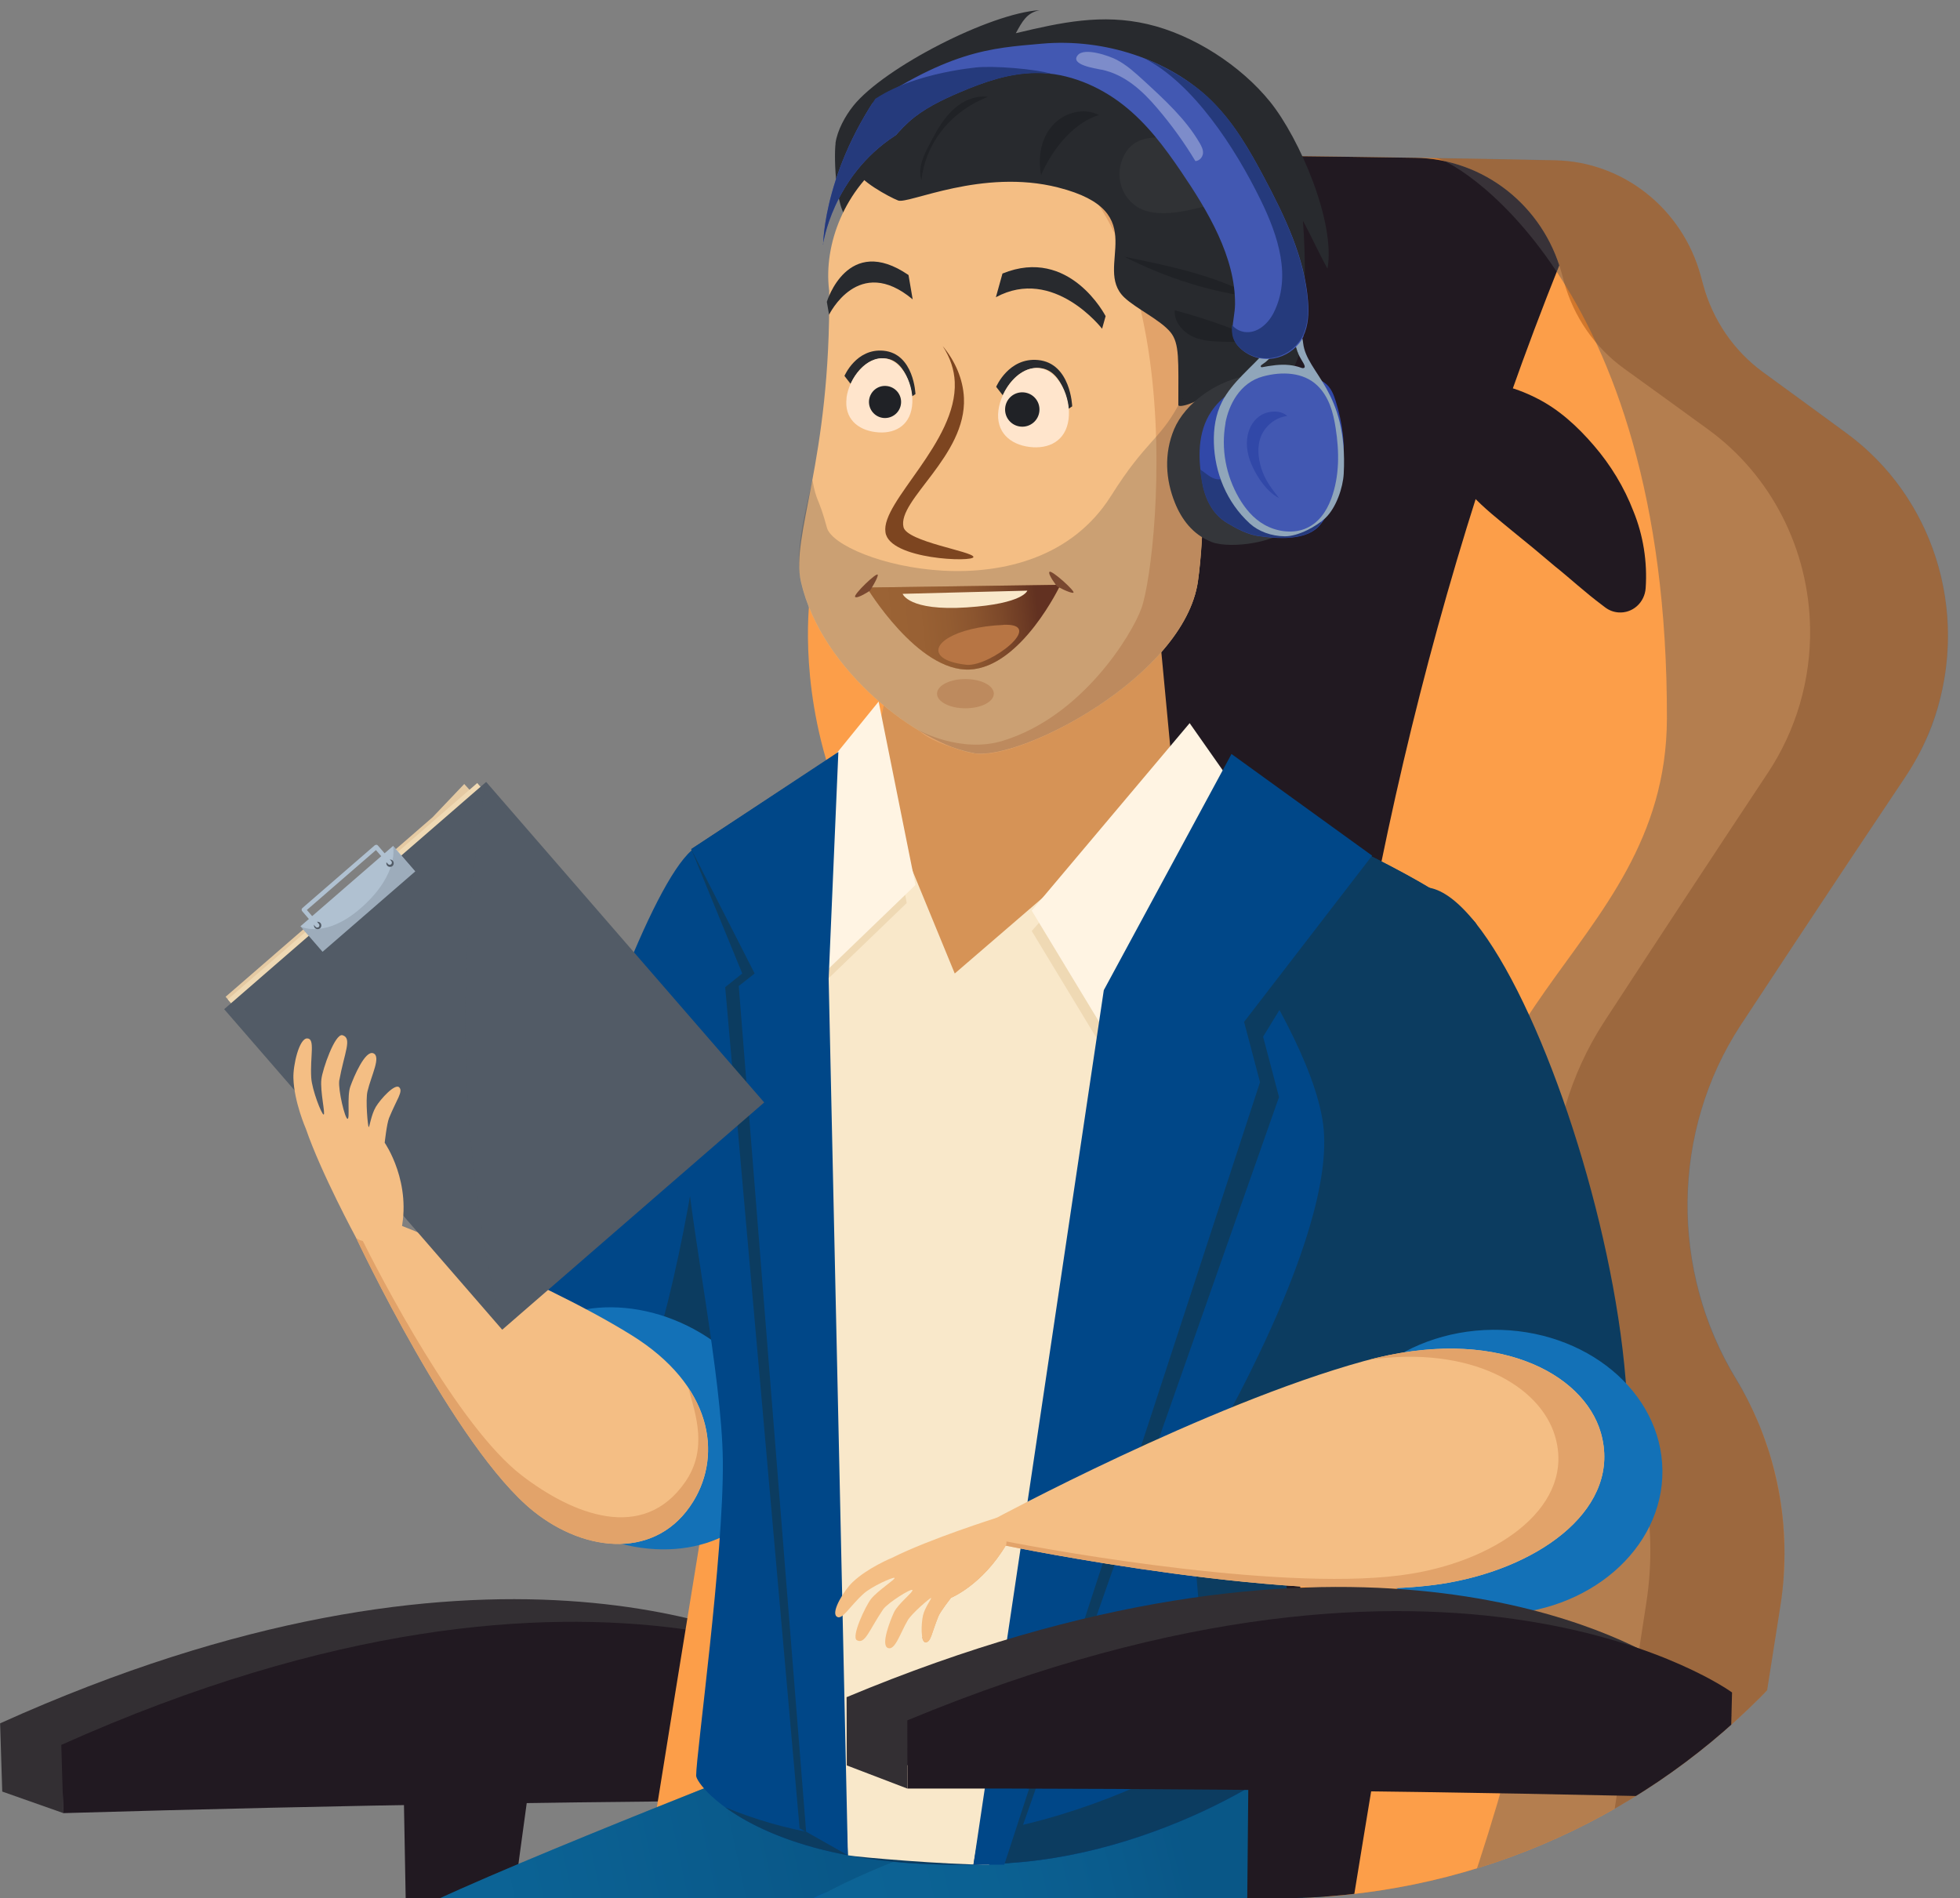 <?xml version="1.0" encoding="UTF-8"?>
<svg xmlns="http://www.w3.org/2000/svg" xmlns:xlink="http://www.w3.org/1999/xlink" viewBox="0 0 183.57 177.8">
  <rect x="0" y="0" width="183.57" height="177.8" fill="#808080" stroke="none"/>
  <defs>
    <style>
      .cls-1 {
        fill: #d1772c;
      }

      .cls-1, .cls-2, .cls-3, .cls-4, .cls-5, .cls-6, .cls-7, .cls-8, .cls-9, .cls-10, .cls-11, .cls-12, .cls-13, .cls-14, .cls-15, .cls-16, .cls-17, .cls-18, .cls-19, .cls-20, .cls-21, .cls-22, .cls-23, .cls-24, .cls-25, .cls-26, .cls-27, .cls-28, .cls-29, .cls-30, .cls-31, .cls-32, .cls-33, .cls-34, .cls-35, .cls-36, .cls-37, .cls-38, .cls-39 {
        stroke-width: 0px;
      }

      .cls-2 {
        fill: #126687;
      }

      .cls-3 {
        fill: #3148a8;
      }

      .cls-4 {
        fill: #e2a36a;
      }

      .cls-5 {
        fill: #f4be84;
      }

      .cls-40 {
        clip-path: url(#clippath);
      }

      .cls-6 {
        fill: none;
      }

      .cls-7 {
        fill: #f9e8ca;
      }

      .cls-8 {
        fill: #4258b2;
      }

      .cls-9 {
        fill: #fc9e49;
      }

      .cls-10 {
        fill: #ffe5cc;
      }

      .cls-11 {
        fill: #575556;
        opacity: .43;
      }

      .cls-11, .cls-13, .cls-36 {
        mix-blend-mode: multiply;
      }

      .cls-12 {
        fill: #004788;
      }

      .cls-13 {
        fill: url(#_ÂÁ_Ï_ÌÌ_È_ËÂÌÚ_226);
      }

      .cls-13, .cls-41, .cls-28 {
        opacity: .5;
      }

      .cls-14 {
        fill: #055fa3;
      }

      .cls-15, .cls-36 {
        fill: #525b66;
      }

      .cls-16 {
        fill: #332f33;
      }

      .cls-42 {
        clip-path: url(#clippath-4);
      }

      .cls-43 {
        clip-path: url(#clippath-2);
      }

      .cls-17 {
        fill: #fff;
        opacity: .31;
      }

      .cls-18 {
        fill: #b0c1d1;
      }

      .cls-19 {
        fill: #7d4520;
      }

      .cls-20 {
        fill: #0c3c60;
      }

      .cls-21 {
        fill: #253a7c;
      }

      .cls-22 {
        fill: #211921;
      }

      .cls-23 {
        fill: #e5caa3;
      }

      .cls-24 {
        fill: #202226;
      }

      .cls-25 {
        fill: #9b6335;
      }

      .cls-26 {
        fill: #1371b7;
      }

      .cls-27 {
        fill: #fff4e3;
      }

      .cls-28 {
        fill: url(#Gradiente_sem_nome_40);
      }

      .cls-29 {
        fill: #34363a;
      }

      .cls-30 {
        fill: #90a6ba;
      }

      .cls-44 {
        isolation: isolate;
      }

      .cls-31, .cls-34 {
        fill: #282a2e;
      }

      .cls-32 {
        fill: #efd9b4;
      }

      .cls-33 {
        fill: url(#Gradiente_sem_nome_39);
      }

      .cls-34, .cls-36 {
        opacity: .2;
      }

      .cls-35 {
        fill: #794830;
      }

      .cls-37 {
        fill: #303235;
      }

      .cls-38 {
        fill: #d69356;
      }

      .cls-39 {
        fill: #b77544;
      }
    </style>
    <clipPath id="clippath">
      <path class="cls-6" d="M64.04,0h119.53v177.8H0v-113.75C0,28.7,28.7,0,64.04,0Z" transform="translate(183.57 177.8) rotate(180)"/>
    </clipPath>
    <clipPath id="clippath-2">
      <path class="cls-6" d="M120.13,14.61c4.15.05,8.3.1,12.44.17,6.39.1,11.95,4.48,13.68,10.76.08.28.16.56.23.85.91,3.29,2.9,6.16,5.63,8.13,2.63,1.9,5.25,3.79,7.87,5.7,5.91,4.29,9.45,11.24,9.55,18.66h0c.07,4.82-1.32,9.54-3.95,13.5-5.14,7.75-10.24,15.51-15.31,23.28-6.5,9.98-6.55,23.09-.29,33.22h0c3.87,6.26,5.35,13.82,4.22,21.19-3,19.42-5.95,38.85-8.85,58.28-29.99-.66-59.98-.79-89.97-.37,3.45-22.05,6.98-44.09,10.58-66.13.91-5.59,3.31-10.8,6.93-14.99,1.3-1.5,2.6-3.01,3.9-4.51,6.13-7.08,8.73-16.81,6.91-26.21-1.92-7.79-3.86-15.58-5.81-23.36-3.14-9.24-2.03-16.91-2.03-16.91,2.48-10.58,11.82-18.94,21.53-23.35.38-.17.77-.35,1.15-.52,2.7-1.23,4.97-3.27,6.5-5.86.88-1.48,1.76-2.96,2.64-4.44,2.63-4.43,7.37-7.12,12.45-7.06Z"/>
    </clipPath>
    <linearGradient id="Gradiente_sem_nome_40" data-name="Gradiente sem nome 40" x1="-9380.38" y1="187.84" x2="-9429.69" y2="177.3" gradientTransform="translate(-9330.04) rotate(-180) scale(1 -1)" gradientUnits="userSpaceOnUse">
      <stop offset="0" stop-color="#055fa3"/>
      <stop offset=".63" stop-color="#004788"/>
    </linearGradient>
    <linearGradient id="Gradiente_sem_nome_39" data-name="Gradiente sem nome 39" x1="-9414.03" y1="187.35" x2="-9450.89" y2="178.25" gradientTransform="translate(-9330.04) rotate(-180) scale(1 -1)" gradientUnits="userSpaceOnUse">
      <stop offset="0" stop-color="#055fa3"/>
      <stop offset=".3" stop-color="#045b9e"/>
      <stop offset=".6" stop-color="#025092"/>
      <stop offset=".78" stop-color="#004788"/>
    </linearGradient>
    <linearGradient id="_ÂÁ_Ï_ÌÌ_È_ËÂÌÚ_226" data-name="¡ÂÁ˚ÏˇÌÌ˚È „‡‰ËÂÌÚ 226" x1="-9399.73" y1="1583.59" x2="-9413.21" y2="1586.23" gradientTransform="translate(-9368.05 1295.28) rotate(162.99) scale(1 -1)" gradientUnits="userSpaceOnUse">
      <stop offset="0" stop-color="#9b6335"/>
      <stop offset=".21" stop-color="#975f33"/>
      <stop offset=".39" stop-color="#8c562f"/>
      <stop offset=".57" stop-color="#7a4629"/>
      <stop offset=".74" stop-color="#603020"/>
      <stop offset=".9" stop-color="#401415"/>
      <stop offset="1" stop-color="#29000d"/>
    </linearGradient>
    <clipPath id="clippath-4">
      <path class="cls-6" d="M77.08,22.9s.85-6.33,6.73-10.18c3.98-2.61,18.91-2.05,18.91-2.05l5.26,17.54-5.63,14.14,1.5,12.66,19.68-.8,2.14-4.83,1.14-11.55-4.92-19.16-10.17-13.22-9.43-3.2h-12.9s-4.42,3.01-5.8,4.77c-6.49,8.29-6.49,15.87-6.49,15.87Z"/>
    </clipPath>
  </defs>
  <g class="cls-44">
    <g id="Camada_2" data-name="Camada 2">
      <g id="Camada_1-2" data-name="Camada 1">
        <g class="cls-40">
          <g id="character_sit" data-name="character sit">
            <g>
              <g>
                <path class="cls-16" d="M82.86,160.87c-1.89-1.41-3.79-2.82-5.69-4.23,0-.04,0-.09,0-.13,0,0-.34-.23-.97-.59,0,0,0,0-.01,0h0c-5.01-2.85-30.92-14.92-76.18,5.49.07,2.13.13,4.26.2,6.39,1.91.67,3.82,1.34,5.73,2.02-.02-.73-.04-1.46-.06-2.19,23.78-.7,47.56-1.1,71.34-1.21,1.88-1.85,3.76-3.7,5.65-5.55Z"/>
                <path class="cls-22" d="M44.31,206.32c1.93-14.58,3.88-29.16,5.88-43.73-4.16.06-8.32.12-12.47.2.27,14.54.53,29.09.8,43.63,1.93-.04,3.87-.07,5.8-.1Z"/>
                <path class="cls-22" d="M82.85,158.68c.14.08-26.11-18.1-77.11,4.75.06,2.13.13,4.26.19,6.39,25.64-.75,51.3-1.16,76.95-1.23,0-3.3-.02-6.61-.02-9.91Z"/>
              </g>
              <g>
                <path class="cls-1" d="M133.21,14.79c4.15.07,8.3.14,12.44.23,6.38.13,11.93,4.54,13.64,10.83.08.28.15.57.23.85.9,3.29,2.87,6.17,5.59,8.16,2.62,1.91,5.24,3.82,7.85,5.74,5.89,4.32,9.4,11.28,9.47,18.71h0c.05,4.82-1.35,9.53-4,13.48-5.17,7.72-10.3,15.46-15.4,23.21-6.54,9.95-6.64,23.06-.42,33.22h0c3.84,6.28,5.3,13.85,4.13,21.21-3.07,19.41-6.1,38.82-9.07,58.24-29.98-.81-59.98-1.08-89.97-.81,3.54-22.03,7.15-44.06,10.84-66.08.94-5.59,3.36-10.78,6.99-14.96,1.3-1.5,2.61-2.99,3.91-4.49,6.16-7.05,8.79-16.77,7.01-26.18-1.89-7.8-3.8-15.6-5.72-23.39-3.11-9.26-1.97-16.92-1.96-16.92,2.52-10.57,11.9-18.88,21.62-23.24.38-.17.77-.34,1.15-.52,2.7-1.21,4.98-3.25,6.52-5.83.88-1.48,1.77-2.95,2.65-4.43,2.65-4.42,7.39-7.09,12.48-7Z"/>
                <path class="cls-9" d="M120.13,14.61c4.15.05,8.3.1,12.44.17,6.39.1,11.95,4.48,13.68,10.76.08.28.16.56.23.85.91,3.29,2.9,6.16,5.63,8.13,2.63,1.9,5.25,3.79,7.87,5.7,5.91,4.29,9.45,11.24,9.55,18.66h0c.07,4.82-1.32,9.54-3.95,13.5-5.14,7.75-10.24,15.51-15.31,23.28-6.5,9.98-6.55,23.09-.29,33.22h0c3.87,6.26,5.35,13.82,4.22,21.19-3,19.42-5.95,38.85-8.85,58.28-29.99-.66-59.98-.79-89.97-.37,3.45-22.05,6.98-44.09,10.58-66.13.91-5.59,3.31-10.8,6.93-14.99,1.3-1.5,2.6-3.01,3.9-4.51,6.13-7.08,8.73-16.81,6.91-26.21-1.92-7.79-3.86-15.58-5.81-23.36-3.14-9.24-2.03-16.91-2.03-16.91,2.48-10.58,11.82-18.94,21.53-23.35.38-.17.77-.35,1.15-.52,2.7-1.23,4.97-3.27,6.5-5.86.88-1.48,1.76-2.96,2.64-4.44,2.63-4.43,7.37-7.12,12.45-7.06Z"/>
                <g class="cls-43">
                  <path class="cls-22" d="M123.54,200.05c-12.43.49-24.85,1.07-37.26,1.74,1.35-74.25,12.64-148.55,35.28-219.18,12.33,5.05,24.6,10.18,36.82,15.39-32.49,62.22-41.07,134.21-34.85,202.06Z"/>
                </g>
                <path class="cls-11" d="M172.97,40.59c-2.61-1.92-5.23-3.83-7.85-5.74-2.72-1.98-4.7-4.86-5.6-8.16-.08-.28-.15-.56-.23-.85-1.71-6.28-7.25-10.69-13.64-10.83-3.75-.08-7.5-.15-11.26-.21,1.12-.26,21.83,10.81,21.73,52.53-.08,22.37-24.61,27.57-17.06,53.92.12.41.25.84.39,1.28,4.8,15.06,5.26,31.28.78,46.4-2.24,7.56-4.74,14.52-7.48,20.57.91-.23,1.91-.18,2.93.33,8.51,4.17,17.48,8.19,25.37,13.77.26-1.52.51-3.04.77-4.56.28-1.66-.67-3.21-2.1-3.66,2.32-15,4.66-29.99,7.03-44.98.14-.87.23-1.75.3-2.62.02-.33.02-.65.04-.97.02-.54.05-1.09.04-1.63,0-.41-.03-.83-.05-1.24-.02-.44-.04-.89-.08-1.33-.04-.47-.1-.93-.16-1.39-.05-.38-.1-.75-.17-1.12-.09-.51-.19-1.01-.3-1.51-.07-.31-.15-.62-.22-.94-.14-.54-.29-1.08-.45-1.61-.08-.25-.16-.49-.25-.74-.2-.58-.4-1.15-.63-1.72-.07-.16-.14-.33-.21-.49-.57-1.33-1.21-2.64-1.97-3.89-6.22-10.17-6.12-23.27.42-33.23,1.69-2.57,3.38-5.13,5.07-7.69,3.39-5.13,6.8-10.26,10.23-15.37,1.19-1.78,2.2-3.71,2.87-5.76,3.3-10.1-.3-20.73-8.26-26.56Z"/>
              </g>
              <g>
                <path class="cls-22" d="M136.74,35.88c1.48-.16,2.62-.07,3.81.19,1.17.25,2.27.67,3.32,1.2,2.1,1.04,3.87,2.66,5.42,4.47,1.55,1.8,2.83,3.89,3.7,6.16.91,2.23,1.31,4.73,1.14,7.18-.09,1.36-1.23,2.38-2.55,2.28-.46-.03-.88-.2-1.23-.46-.08-.06-.17-.13-.25-.19-1.75-1.31-3.07-2.56-4.48-3.68-1.35-1.15-2.65-2.23-3.97-3.29-1.3-1.08-2.62-2.1-3.82-3.38-.61-.63-1.2-1.31-1.77-2.07-.55-.76-1.19-1.61-1.55-2.57-.16-.42-.32-.84-.47-1.25-.66-1.74.18-3.7,1.87-4.38.27-.11.56-.18.84-.21Z"/>
                <path class="cls-22" d="M111.24,41.43c-.38.96-1.04,1.79-1.6,2.53-.59.74-1.19,1.42-1.81,2.03-1.22,1.25-2.56,2.24-3.89,3.29-1.34,1.03-2.66,2.08-4.03,3.19-1.43,1.09-2.77,2.3-4.55,3.57-.08.06-.17.12-.25.18-1.09.78-2.57.49-3.33-.63-.26-.39-.4-.84-.42-1.29-.12-2.46.33-4.94,1.28-7.15.91-2.25,2.23-4.31,3.82-6.07,1.58-1.77,3.38-3.34,5.5-4.33,1.06-.5,2.16-.89,3.34-1.11,1.2-.23,2.34-.29,3.82-.09,1.81.24,3.08,1.94,2.85,3.79-.04.3-.11.58-.22.84-.17.42-.34.84-.51,1.26Z"/>
              </g>
            </g>
            <g id="right_leg" data-name="right leg">
              <g id="hip_right" data-name="hip right">
                <path class="cls-2" d="M71.56,165.28s-32.68,12.76-34.69,14.83,13.11,17.54,13.11,17.54l41.84-.29,9.67-27.81s-24.11-8.16-29.93-4.27Z"/>
                <path class="cls-28" d="M71.56,165.28s-32.68,12.76-34.69,14.83,13.11,17.54,13.11,17.54l41.84-.29,9.67-27.81s-24.11-8.16-29.93-4.27Z"/>
              </g>
            </g>
            <g id="left_leg" data-name="left leg">
              <path id="shin_left" data-name="shin left" class="cls-14" d="M91.45,184.33s2.8,22.1,2.38,30.56c-.43,8.46-16.17,46.7-16.17,46.7l-4.46-.44c1.88-64.93.61-80.39.61-80.39.56-5.51,16.35-6.63,17.65,3.57Z"/>
              <g id="hip_left" data-name="hip left">
                <path class="cls-2" d="M120.75,160.44s4.38,18.55,3.84,24.2c-.37,3.8-4.61,9.76-6.32,11.83-1.71,2.07-38.66,4.38-41.43,1.28-2.77-3.11-3.47-15.54-2.86-17.68,1.29-4.55,35.95-14.44,35.95-14.44l10.84-5.18Z"/>
                <g class="cls-41">
                  <path class="cls-33" d="M120.75,160.44s4.38,18.55,3.84,24.2c-.37,3.8-4.61,9.76-6.32,11.83-1.71,2.07-38.66,4.38-41.43,1.28-2.77-3.11-3.47-15.54-2.86-17.68,1.29-4.55,35.95-14.44,35.95-14.44l10.84-5.18Z"/>
                </g>
              </g>
            </g>
            <g id="right_hand" data-name="right hand">
              <g id="shoulder_right" data-name="shoulder right">
                <path class="cls-12" d="M65.97,79.12c10.61,1.29,12.21,65.02-4.41,65.25-16.15.22-14.01-17.97-9.01-35.45,4.36-15.27,10.52-30.14,13.42-29.79Z"/>
                <path class="cls-20" d="M55.88,135.59c6.22.3,12.75-41.68,11.55-55.87,9.26,6.64,9.96,64.43-5.87,64.64-7.88.11-11.78-4.32-13.12-10.92,2.13,1.9,3.53,1.95,7.45,2.14Z"/>
                <path class="cls-26" d="M47.4,127.77c-2.6,5.31.78,12.3,7.55,15.62,6.77,3.32,14.37,1.71,16.97-3.6,2.6-5.31-.78-12.3-7.55-15.62-6.77-3.32-14.37-1.71-16.97,3.6Z"/>
              </g>
              <g id="forearm_right" data-name="forearm right">
                <path class="cls-5" d="M64.94,140.61c2.71-4.43,1.75-10.87-5.78-15.55-9.04-5.62-24.16-11.27-24.16-11.27l-1.63,2.16s9.25,19.68,16.59,25.58c4.93,3.96,11.64,4.54,14.98-.92Z"/>
                <path class="cls-4" d="M48.88,138.2c4.73,3.63,11.33,6.32,15.29.61,2.14-3.08.99-6.3.31-8.79,2.44,3.67,2.29,7.6.45,10.6-3.34,5.46-10.05,4.88-14.98.92-7.34-5.9-16.59-25.58-16.59-25.58l.29-.38c2.02,4.06,9.24,18.03,15.23,22.62Z"/>
              </g>
            </g>
            <g id="body">
              <path class="cls-12" d="M138.24,86.51c-4.12-5.63-40.17-19.29-40.17-19.29,0,0-30.82,8.05-34.43,13.93-1.49,2.42-.1,18.14.45,25.92.55,7.77,3.53,21.75,3.61,29.77.09,8.87-2.5,27.45-2.5,29.47,0,1,6.86,9.62,29.36,8.19,15.11-.96,29.08-10.41,29.2-12.93.05-.93-5.27-20.27-5.27-20.27l16.09-28.89s5.2-23.62,3.66-25.89Z"/>
              <path class="cls-20" d="M113.39,163.72l-1.44-17.4s-11.97,0-11.97-1.68,11.25-2.87,11.25-2.87c0,0-5.51-.24-5.74-1.68-.24-1.44,6.46-2.15,6.46-2.15,0,0,13.4-21.89,11.97-32.66-1.44-10.77-17.71-30.64-17.71-30.64l1.17-3.75c10.98,4.46,28.1,11.84,30.86,15.62,1.54,2.27.12,16.82-3.66,25.89-3.77,9.07-16.09,28.89-16.09,28.89,0,0,5.31,19.34,5.27,20.27-.12,2.52-14.09,11.96-29.2,12.93-14.85.95-22.89-2.49-26.64-5.22,22.69,9.39,45.47-5.55,45.47-5.55Z"/>
              <path class="cls-7" d="M121.17,76.77c-4.48,5.87-18.78,32.52-28.53,97.88-4.06,0-12.15-.69-13.23-.88-7.39-20.56-7.31-97.97-7.31-97.97,11.13-5.46,25.97-8.58,25.97-8.58,0,0,11.67,3.91,23.1,9.55Z"/>
              <path class="cls-32" d="M115,73.79l-12.06,23.83-6.31-10.42,14.38-16.31c2.28.89,1.18,1.68,3.99,2.9Z"/>
              <path class="cls-32" d="M77.5,73.64l.27-.33c2.22-.88,2.46-2.02,4.61-2.72l2.54,13.99-9.1,8.77,1.68-19.71Z"/>
              <path class="cls-32" d="M113.61,84.58c-5.73-5.75-10.92-9.88-10.92-9.88l9.31-2.11,9.16,4.18s-4.24,4.89-7.56,7.81Z"/>
              <polygon class="cls-38" points="81.53 71.99 89.42 91.18 109.94 73.5 108.38 56.95 84.68 56.99 81.53 71.99"/>
              <polygon class="cls-27" points="85.74 82.89 76.64 91.66 77.5 71.61 82.29 65.71 85.74 82.89"/>
              <polygon class="cls-27" points="115.23 73.16 111.42 67.73 96.63 85.29 102.94 95.71 115.23 73.16"/>
            </g>
            <g>
              <g id="Head">
                <path class="cls-31" d="M78.25,13.41c.17-1.2.91-2.55,1.67-3.5,2.89-3.6,12.85-8.69,17.46-8.96-1.23.25-1.63,1.06-2.24,2.16,4.27-1.02,8.07-1.84,12.34-.85s8.73,3.87,11.48,7.28,6.15,11.3,5.37,15.62c-.77-1.38-1.54-3.1-2.3-4.48.29,3.64.23,8-.16,11.64-.4,3.63-7.45,11.28-9.73,14.13-1.13-4.8-3.26-13.55-6.21-17.5-1.84-2.47-4.07-4.75-6.84-6.08-4.62-2.22-14.22-1.54-19.3-2.18-1.56-.2-1.7-6.06-1.53-7.26Z"/>
                <circle class="cls-4" cx="112.6" cy="42.62" r="5.31"/>
                <path class="cls-5" d="M77.66,27.17c.16,16.11-3.63,23.01-2.64,27.33,1.93,8.44,11.16,15.22,16.19,16.05,4.36.72,19.71-7.18,20.98-16.1,1.23-8.66.91-34.9-9.02-39.64-17.62-8.42-26.56,3.78-25.52,12.36Z"/>
                <path class="cls-4" d="M106.9,56.99c1.77-4.94,5.29-42.21-14.88-45.01,3.21-.02,6.93.8,11.16,2.82,9.93,4.74,10.25,30.98,9.02,39.64-1.27,8.91-16.88,17-20.98,16.1-4.1-.9-5.17-2.14-5.17-2.14,0,0,3.92,2.18,7.85.99,7.48-2.27,12.14-10,13-12.41Z"/>
                <path class="cls-38" d="M114.13,42.63c-.09-1.13-1.08-1.96-2.21-1.87-.16.01-.31.05-.45.09.36-.31.82-.53,1.34-.57,1.29-.11,2.42.85,2.52,2.14.11,1.29-.85,2.42-2.14,2.52-.32.03-.64-.01-.93-.11,1.12-.1,1.96-1.08,1.87-2.21Z"/>
                <path class="cls-31" d="M105.73,10.27c-3.93-.85-7.92-1.71-11.94-1.43s-10.55.83-12.98,4.04c-.53.7-.45,2.19-.5,3.06s3,2.53,3.81,2.84c.96.36,7.87-3.03,14.98-1.22,9.07,2.3,3.19,7.44,6.2,10.3,1.08,1.03,3.37,2.1,4.32,3.25.87,1.06.74,2.63.74,6.83,0,.32,2.17-.31,2.7-1.25s.58-2.07.62-3.14c.16-4.4.6-10.27-.54-14.52-1.15-4.25-3.69-7.94-7.42-8.75Z"/>
                <path class="cls-24" d="M92.53,9.07c-1.25-.17-2.5.44-3.4,1.33s-1.5,2.02-2.08,3.13c-.55,1.04-1.11,2.22-.75,3.34.36-3.3,2.55-6.35,6.23-7.8Z"/>
                <path class="cls-24" d="M102.93,10.78c-1.44-.76-3.34-.22-4.4,1.02s-1.34,3.01-1.02,4.6c1.16-2.73,3.31-5.03,5.42-5.62Z"/>
                <path class="cls-24" d="M117.58,27.85c-3.77-2.06-8.05-2.94-12.27-3.8,3.99,2.02,8.31,3.37,12.27,3.8Z"/>
                <path class="cls-24" d="M118.96,32.29c-2.88-1.33-5.87-2.41-8.93-3.23-.11,1.18.91,2.22,2.03,2.61s2.34.31,3.53.36c1.62.07,3.23.38,3.36.25Z"/>
                <path class="cls-37" d="M117.99,16.57c-2.4-3.43-6.78-3.99-10.03-3.68-.71.07-1.43.24-2.04.8s-1.09,1.58-1.07,2.68c.03,1.65,1.08,2.81,2.1,3.24,2.35,1.01,6.03-.37,8.65-1.06.47-.12,2.85-1.33,2.39-1.99Z"/>
              </g>
              <path class="cls-4" d="M87.76,64.97c0,.76,1.19,1.37,2.66,1.37s2.66-.61,2.66-1.37-1.19-1.37-2.66-1.37-2.66.61-2.66,1.37Z"/>
              <path class="cls-34" d="M76.09,44.96c-.72,3.23-1.69,6.8-1.06,9.54,1.93,8.44,11.16,15.22,16.19,16.05,4.36.72,19.71-7.18,20.98-16.1.54-3.79.78-10.94.05-18.19-.11-1.14-1.32.66-1.87,1.67-1.83,3.36-3.05,3.32-6.32,8.51-7.27,11.55-25.75,6.15-26.61,2.99-.81-2.99-.96-2.28-1.36-4.47Z"/>
              <g id="happy">
                <path class="cls-19" d="M88.28,32.4c1.18,1.41,1.92,3.11,2,4.87.25,5.43-6.26,9.57-5.66,12.1.32,1.37,6.47,2.27,6.55,2.79.08.52-7.92.26-8.24-2.32-.43-2.86,6.75-8.44,6.49-14.07-.05-1.11-.4-2.24-1.13-3.36Z"/>
                <path class="cls-31" d="M93.27,27.84c5.41-2.93,9.95,2.95,9.95,2.95l.33-1.18s-3.36-6.56-9.66-3.99c0,0-.1.38-.62,2.23Z"/>
                <path class="cls-31" d="M85.48,28.04c-5.08-4.26-7.83,1.44-7.83,1.44l-.21-1.21s1.93-6.43,7.65-2.51c0,0,.07.39.39,2.28Z"/>
                <g>
                  <path class="cls-25" d="M99.32,54.77l-18.13.26s4.76,7.9,9.62,7.68c4.86-.22,8.51-7.94,8.51-7.94Z"/>
                  <path class="cls-13" d="M99.32,54.77l-18.13.26s4.76,7.9,9.62,7.68c4.86-.22,8.51-7.94,8.51-7.94Z"/>
                  <path class="cls-39" d="M93.98,58.53c-4.59.19-7.12,1.95-5.7,3.05.41.32,1.16.57,2.28.69,2.23.14,7.45-3.92,3.41-3.75Z"/>
                  <path class="cls-35" d="M98.98,54.91s1.21.66,1.54.61c.32-.05-2.05-2.18-2.23-1.96-.18.22.7,1.35.7,1.35Z"/>
                  <path class="cls-35" d="M81.48,55.32s.75-1.16.73-1.48c-.03-.33-2.33,1.88-2.12,2.07.21.2,1.4-.59,1.4-.59Z"/>
                  <path class="cls-7" d="M96.22,55.32l-11.68.3s.55,1.63,6.01,1.27c5.36-.35,5.67-1.58,5.67-1.58Z"/>
                </g>
                <g>
                  <path class="cls-31" d="M100.09,38.27s-.41-3.66-2.74-3.8c-2.34-.14-3.43,2.56-3.43,2.56l-.62-.8s1.17-2.77,3.92-2.51c3.07.29,3.2,4.34,3.2,4.34l-.33.22Z"/>
                  <path class="cls-10" d="M93.51,38.43c-.26,2.04,1.09,3.2,2.9,3.43,1.81.23,3.41-.55,3.67-2.59.26-2.04-.91-4.56-2.73-4.79-1.81-.23-3.58,1.92-3.84,3.96Z"/>
                  <path class="cls-24" d="M94.14,38.23c-.07.89.59,1.66,1.48,1.73.89.07,1.66-.59,1.73-1.48.07-.89-.59-1.66-1.48-1.73-.89-.07-1.66.59-1.73,1.48Z"/>
                </g>
                <g>
                  <path class="cls-31" d="M85.43,37.12s-.38-3.42-2.56-3.55c-2.18-.13-3.2,2.39-3.2,2.39l-.58-.75s1.1-2.6,3.66-2.36c2.86.27,2.99,4.06,2.99,4.06l-.31.21Z"/>
                  <path class="cls-10" d="M79.29,37.27c-.24,1.91,1.02,2.99,2.71,3.2,1.69.22,3.18-.52,3.42-2.42.24-1.91-.85-4.26-2.55-4.48-1.69-.22-3.34,1.79-3.59,3.7Z"/>
                  <path class="cls-24" d="M81.39,37.53c-.06.83.55,1.55,1.38,1.62.83.06,1.55-.55,1.62-1.38s-.55-1.55-1.38-1.62-1.55.55-1.62,1.38Z"/>
                </g>
              </g>
            </g>
            <polygon class="cls-20" points="117.12 72.01 128.28 80.78 118.3 97.1 119.79 102.75 94.56 174.49 91.17 174.65 105.17 94.12 117.12 72.01"/>
            <polygon class="cls-12" points="115.34 70.62 128.51 80.14 116.52 95.71 118.01 101.36 94.06 174.65 91.17 174.65 103.38 92.74 115.34 70.62"/>
            <g id="left_hand" data-name="left hand">
              <g id="shoulder_left" data-name="shoulder left">
                <path class="cls-20" d="M133.34,83.1c10.69-.04,28.99,61.81,12.56,65.97-29.33,7.43-23.25-65.93-12.56-65.97Z"/>
                <path class="cls-26" d="M124.17,138.04c.08,7.36,7.19,13.26,15.9,13.17,8.7-.09,15.7-6.13,15.63-13.49-.08-7.36-7.19-13.26-15.9-13.17-8.7.09-15.7,6.13-15.63,13.49Z"/>
              </g>
              <g id="wrist_left" data-name="wrist left">
                <path class="cls-4" d="M86.5,153.37c.49,0,.55-.85,1.19-2.43.2-.49,1.39-1.82,1.39-1.82,0,0,2.79-1.26,5.02-5.03l.13.6c-2.23,3.77-5.16,4.96-5.16,4.96,0,0-.99,1.25-1.19,1.74-.64,1.58-.7,2.42-1.19,2.43-.17,0-.27-.21-.33-.52.04.03.08.06.13.06Z"/>
              </g>
              <g id="forearm_left" data-name="forearm left">
                <path class="cls-5" d="M149.93,134.19c-1.62-5.6-9.9-10.09-22.18-6.71-14.74,4.06-34.65,14.81-34.65,14.81l1.07,2.47s28.16,5.82,41.44,3.49c8.92-1.57,16.31-7.15,14.32-14.06Z"/>
                <path class="cls-4" d="M132.17,147.4c8.43-1.39,15.4-6.51,13.46-12.93-1.4-4.64-7.82-8.49-17.43-7.11,12.03-3.14,20.13,1.3,21.73,6.83,1.99,6.91-5.4,12.49-14.32,14.06-13.29,2.33-41.44-3.49-41.44-3.49l-.19-.44c4.92.98,27.06,4.92,38.19,3.08Z"/>
              </g>
            </g>
            <polygon class="cls-20" points="76.75 71.66 64.74 79.53 69.52 91.18 67.92 92.46 74.89 171.25 79.41 173.77 75.84 92.89 76.75 71.66"/>
            <polygon class="cls-12" points="78.52 70.43 64.74 79.53 70.68 91.18 69.19 92.35 75.5 171.56 79.41 173.77 77.61 91.66 78.52 70.43"/>
            <path class="cls-5" d="M93.37,142.15s-6.29,1.98-9.81,3.75c0,0-2.29.93-3.72,2.3-.78.75-2,2.73-1.5,3.19.5.46,1.21-.92,2.54-2.12.75-.68,2.77-1.59,2.9-1.48.12.11-1.58,1.19-2.2,1.97-.52.66-1.89,3.57-1.32,3.87.77.4,1.12-.93,2.47-2.92.5-.64,2.56-1.93,2.72-1.79s-1.35,1.29-1.72,2.09c-.37.8-1.25,3.05-.58,3.34.68.29,1.17-1.42,1.88-2.61.38-.64,2.08-2.09,2.17-2.07s-.57.86-.75,1.62c-.18.76-.24,2.54.25,2.53.49,0,.55-.85,1.19-2.43.2-.49,1.19-1.74,1.19-1.74,0,0,2.93-1.2,5.16-4.96,0,0,.35-2.49-.86-2.55Z"/>
            <g>
              <path class="cls-16" d="M162.16,160.71c-1.86-1.46-3.71-2.93-5.58-4.39,0-.04,0-.09,0-.13,0,0-.33-.24-.95-.61,0,0,0,0-.01,0,0,0,0,0,0,0-4.94-2.98-30.5-15.77-76.33,3.38,0,2.13.02,4.26.02,6.39,1.89.72,3.78,1.45,5.67,2.17,0-.73,0-1.46,0-2.19,23.79-.04,47.59.22,71.38.77,1.93-1.8,3.87-3.59,5.8-5.39Z"/>
              <path class="cls-22" d="M122.36,205.07c2.33-14.52,4.69-29.04,7.09-43.55-4.16-.06-8.32-.11-12.48-.15-.14,14.54-.27,29.09-.41,43.63,1.93.02,3.87.04,5.8.06Z"/>
              <path class="cls-22" d="M162.22,158.52c.14.08-25.61-18.82-77.24,2.61,0,2.13,0,4.26.01,6.39,25.66-.04,51.32.26,76.98.9.08-3.3.17-6.6.25-9.91Z"/>
            </g>
            <g class="cls-42">
              <g>
                <path class="cls-29" d="M113.46,50.75c-1.76-.68-2.81-2.14-3.42-3.66-.87-2.15-1.04-4.6-.07-6.9s4.04-4.98,8.43-5.21c1.14-.06,2.61,1.23,2.94,2.15.61,1.72-.84,4.2-.62,6.01.25,2.1,1.76,3.99.37,5.98-1.16,1.67-5.8,2.34-7.63,1.64Z"/>
                <path class="cls-3" d="M117.96,50.23c-1.12-.16-2.1-.69-3.02-1.24-1.45-.86-2.1-2.39-2.35-3.87-.38-2.2-.45-4.63.86-6.58,1.79-2.66,5.25-3.23,6.51-3.37.86-.09,1.74-.06,2.58.1.56.11,1.12.28,1.55.6.57.43.82,1.08,1.01,1.7.65,2.06.93,4.22.65,6.35-.24,1.79-.87,3.7-2.09,5.22-1.2,1.51-3.9,1.34-5.7,1.08Z"/>
                <path class="cls-21" d="M123.64,49.12c.04-.05.08-.1.12-.15-.66-.6-1.41-1.14-2.07-1.74-2.41-2.23-3.33-5.29-4.17-8.22-.11,1.35-.44,2.68-1,3.95-.36.84-.97,1.75-2.01,1.92-1,.16-1.48-.55-2.11-.9.04.37.1.75.16,1.11.26,1.48.9,3.01,2.35,3.87.92.55,1.9,1.07,3.02,1.24,1.8.26,4.5.43,5.7-1.08Z"/>
                <path class="cls-30" d="M121.35,31.04c-.48-.22-1.08-.08-1.61.07-.1.03-.2.06-.27.13-.06.07-.07.15-.08.23-.09.5-.43.95-.79,1.36-1.39,1.59-3.2,2.96-4.13,4.77-.63,1.22-.82,2.57-.78,3.89.08,2.76,1.17,5.53,3.36,7.54.81.74,2.02,1.19,3.29,1.2,1.28,0,2.96-.93,3.8-1.72,1.02-.97,1.64-2.86,1.71-4.13.42-7.83-3.47-9.38-3.8-12.24-.06-.53-.14-.83-.7-1.09ZM121.54,32.97c.17.54.57,1,.65,1.3.01.06.02.13-.03.17-.08.07-.21.04-.31,0-.35-.13-.72-.21-1.1-.25-.86-.09-1.73.05-2.58.21-.3-.12.19-.34.35-.48.33-.28.62-.58.87-.91.24-.31.39-.69.64-.99.18-.21.46-.39.77-.29.44.14.58.76.73,1.24Z"/>
                <path class="cls-8" d="M114.78,39.63c-.43,2.39.02,4.88,1.27,7.03.57.97,1.32,1.9,2.39,2.5,1.07.6,2.5.84,3.7.4,1.33-.49,2.1-1.67,2.53-2.82.8-2.15.77-4.45.42-6.67-.22-1.42-.6-2.89-1.72-3.97-1.3-1.24-3.3-1.33-5.09-.84-2.15.58-3.19,2.65-3.51,4.36Z"/>
                <path class="cls-3" d="M117.31,43.71c-.44-.93-.66-1.96-.45-2.96.15-.73.56-1.47,1.29-1.89.73-.42,1.83-.44,2.41.1-1.17.15-2.11,1-2.47,1.94-.37.95-.25,1.97.03,2.92.33,1.11.95,1.91,1.68,2.84-1.18-.63-1.99-1.89-2.49-2.95Z"/>
                <path class="cls-8" d="M122.07,31.48c.48-1.02.52-2.15.44-3.25-.31-4.07-2.16-7.93-4.14-11.65-1.36-2.55-2.81-5.1-4.97-7.2-3.87-3.78-9.96-5.81-15.81-5.29-4.82.43-8.84.57-17.72,6.82-3.79,2.67-7.05,7.8-7.99,11.9-.94,4.11-.83,8.33-.72,12.52.03,1.15.11,2.4,1,3.25,1.47,1.42,4.41.85,5.82-.62,1.4-1.47.78-2.9,1.01-4.78.46-3.77.68-8.12,1.14-11.89.43-3.51,2.14-7.27,4.96-9.85,1.35-1.23,3.1-2.08,4.87-2.83,2.23-.95,4.6-1.78,7.09-1.79,3.03,0,5.92,1.26,8.15,3.01,2.23,1.75,3.87,3.97,5.39,6.2,2.53,3.72,5.13,8.06,5.08,12.48-.02,1.65-.87,3.13.8,4.37,2.01,1.5,4.7.57,5.63-1.41Z"/>
                <path class="cls-21" d="M98.53,6.93c-1.54-.48-5.52-.79-7.15-.61-2.04.23-8.99,1.21-11.6,5.03-2.44,3.58-6.87,12.95-7.25,17.07-.33,3.59-.52,7.35,1.18,10.65.06.11.12.22.19.33,1.43.17,3.09-.41,4.04-1.41,1.4-1.47.78-2.9,1.01-4.78.46-3.77.68-8.12,1.14-11.89.43-3.51,2.14-7.27,4.96-9.85,1.35-1.23,3.1-2.08,4.87-2.83,2.23-.95,4.6-1.78,7.09-1.79.5,0,1.05.01,1.54.08Z"/>
                <path class="cls-21" d="M107.15,5.45c4.58,2.33,8.5,8.33,10.93,13.3,1.64,3.35,2.9,7.22,1.2,10.56-.49.97-1.52,1.97-2.74,1.78-.5-.08-.87-.32-1.15-.65-.07.86.05,1.66,1.01,2.38,2.01,1.5,4.7.57,5.63-1.41.48-1.02.52-2.15.44-3.25-.31-4.07-2.16-7.93-4.14-11.65-1.36-2.55-2.81-5.1-4.97-7.2-1.64-1.6-3.96-2.95-6.21-3.87Z"/>
                <path class="cls-17" d="M103.15,6.52c2.23.46,3.89,2.03,5.24,3.62,1.34,1.57,2.53,3.22,3.57,4.95.4-.03.68-.39.71-.73s-.14-.67-.32-.98c-1.29-2.22-3.3-4.06-5.27-5.87-.77-.7-1.55-1.42-2.51-1.92-.63-.33-3-1.19-3.63-.42-.74.89,1.59,1.23,2.22,1.36Z"/>
              </g>
            </g>
            <g id="folder">
              <g>
                <polygon class="cls-23" points="70.08 102.59 46.72 122.86 21.13 93.36 40.51 76.55 43.48 73.43 70.08 102.59"/>
                <rect class="cls-32" x="30.24" y="78.73" width="30.93" height="38.74" transform="translate(-53.1 53.95) rotate(-40.94)"/>
                <rect class="cls-15" x="30.05" y="79.02" width="32.48" height="39.74" transform="translate(-53.48 54.52) rotate(-40.94)"/>
                <path class="cls-36" d="M47.04,124.55l-26.04-30.02,24.53-21.28c-2.92,17.01-2.63,34.1,1.51,51.3Z"/>
                <rect class="cls-18" x="27.77" y="82.61" width="11.49" height="3.16" transform="translate(-46.97 42.55) rotate(-40.94)"/>
                <path class="cls-36" d="M38.88,81.62l-8.68,7.53-2.07-2.38s2.39,1.26,5.85-1.88c3.45-3.14,2.83-5.64,2.83-5.64l2.07,2.38Z"/>
                <path class="cls-15" d="M29.94,86.39c.16.1.2.32.1.48s-.32.2-.48.1-.2-.32-.1-.48.32-.2.48-.1Z"/>
                <path class="cls-15" d="M36.72,80.56c.16.1.2.32.1.48s-.32.2-.48.1-.2-.32-.1-.48.32-.2.48-.1Z"/>
                <path class="cls-18" d="M36.67,80.91s-.02.03-.04.04c-.09.07-.21.06-.29-.02l-1.13-1.31-6.47,5.61,1.13,1.31c.07.09.06.21-.02.29-.09.07-.22.06-.29-.02l-1.26-1.47c-.07-.09-.07-.22.02-.29l6.78-5.88s.1-.05.15-.05c.05,0,.11.03.14.07l1.26,1.46c.06.07.07.17.02.25Z"/>
              </g>
            </g>
            <path class="cls-5" d="M33.36,115.95s-3.28-6.06-4.71-10.22c0,0-1.11-2.53-1.17-4.75-.04-1.21.54-3.75,1.3-3.72.76.02.25,1.68.37,3.68.07,1.13.97,3.44,1.16,3.45.19,0-.34-2.19-.21-3.3.1-.93,1.28-4.34,1.98-4.13.93.28.17,1.62-.31,4.27-.1.91.54,3.55.78,3.56s-.07-2.09.26-3.02c.33-.93,1.39-3.42,2.15-3.12.76.3-.18,2.05-.54,3.56-.2.82.03,3.3.11,3.35s.22-1.13.67-1.89c.45-.75,1.8-2.22,2.19-1.83.39.39-.23,1.11-.95,2.87-.22.55-.41,2.32-.41,2.32,0,0,2.64,3.78,1.47,8.54,0,0-3.11,1.29-4.12.38Z"/>
          </g>
        </g>
      </g>
    </g>
  </g>
</svg>